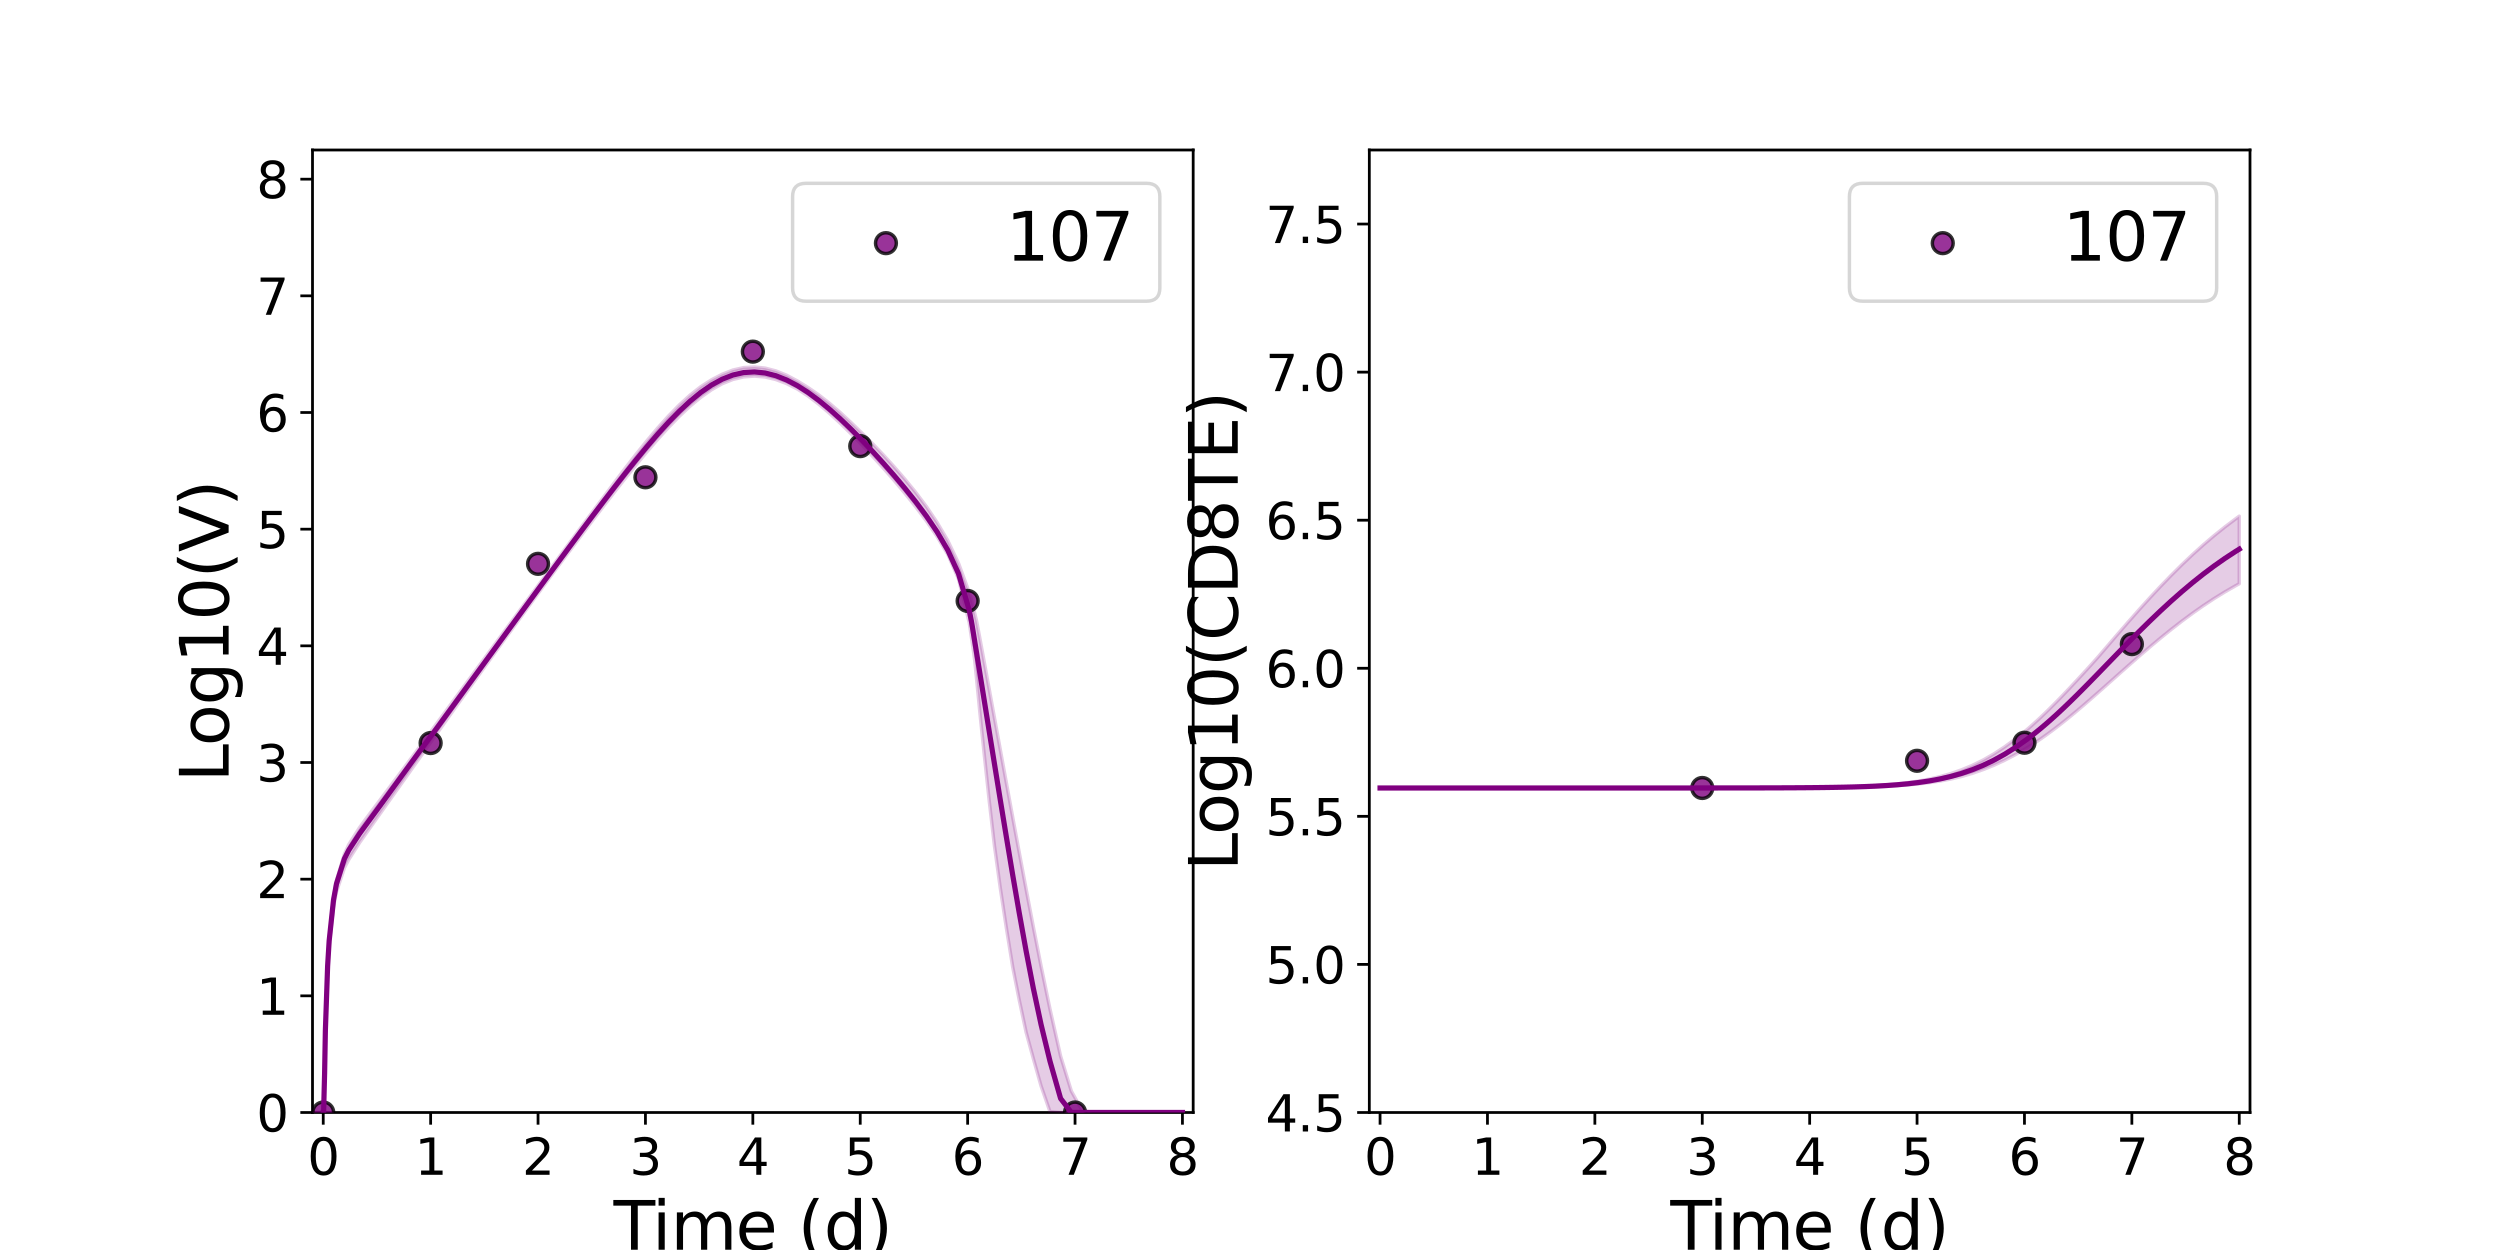 <?xml version="1.0" encoding="utf-8" standalone="no"?>
<!DOCTYPE svg PUBLIC "-//W3C//DTD SVG 1.1//EN"
  "http://www.w3.org/Graphics/SVG/1.1/DTD/svg11.dtd">
<svg xmlns:xlink="http://www.w3.org/1999/xlink" width="720pt" height="360pt" viewBox="0 0 720 360" xmlns="http://www.w3.org/2000/svg" version="1.1">
 <defs>
  <style type="text/css">*{stroke-linejoin: round; stroke-linecap: butt}</style>
 </defs>
 <g id="figure_1">
  <g id="patch_1">
   <path d="M 0 360 
L 720 360 
L 720 0 
L 0 0 
z
" style="fill: #ffffff"/>
  </g>
  <g id="axes_1">
   <g id="patch_2">
    <path d="M 90 320.4 
L 343.636 320.4 
L 343.636 43.2 
L 90 43.2 
z
" style="fill: #ffffff"/>
   </g>
   <g id="matplotlib.axis_1">
    <g id="xtick_1">
     <g id="line2d_1">
      <defs>
       <path id="maaf391553a" d="M 0 0 
L 0 3.5 
" style="stroke: #000000; stroke-width: 0.8"/>
      </defs>
      <g>
       <use xlink:href="#maaf391553a" x="93.093" y="320.4" style="stroke: #000000; stroke-width: 0.8"/>
      </g>
     </g>
     <g id="text_1">
      <!-- 0 -->
      <g transform="translate(88.512 338.342) scale(0.144 -0.144)">
       <defs>
        <path id="DejaVuSans-30" d="M 2034 4250 
Q 1547 4250 1301 3770 
Q 1056 3291 1056 2328 
Q 1056 1369 1301 889 
Q 1547 409 2034 409 
Q 2525 409 2770 889 
Q 3016 1369 3016 2328 
Q 3016 3291 2770 3770 
Q 2525 4250 2034 4250 
z
M 2034 4750 
Q 2819 4750 3233 4129 
Q 3647 3509 3647 2328 
Q 3647 1150 3233 529 
Q 2819 -91 2034 -91 
Q 1250 -91 836 529 
Q 422 1150 422 2328 
Q 422 3509 836 4129 
Q 1250 4750 2034 4750 
z
" transform="scale(0.016)"/>
       </defs>
       <use xlink:href="#DejaVuSans-30"/>
      </g>
     </g>
    </g>
    <g id="xtick_2">
     <g id="line2d_2">
      <g>
       <use xlink:href="#maaf391553a" x="124.024" y="320.4" style="stroke: #000000; stroke-width: 0.8"/>
      </g>
     </g>
     <g id="text_2">
      <!-- 1 -->
      <g transform="translate(119.443 338.342) scale(0.144 -0.144)">
       <defs>
        <path id="DejaVuSans-31" d="M 794 531 
L 1825 531 
L 1825 4091 
L 703 3866 
L 703 4441 
L 1819 4666 
L 2450 4666 
L 2450 531 
L 3481 531 
L 3481 0 
L 794 0 
L 794 531 
z
" transform="scale(0.016)"/>
       </defs>
       <use xlink:href="#DejaVuSans-31"/>
      </g>
     </g>
    </g>
    <g id="xtick_3">
     <g id="line2d_3">
      <g>
       <use xlink:href="#maaf391553a" x="154.956" y="320.4" style="stroke: #000000; stroke-width: 0.8"/>
      </g>
     </g>
     <g id="text_3">
      <!-- 2 -->
      <g transform="translate(150.375 338.342) scale(0.144 -0.144)">
       <defs>
        <path id="DejaVuSans-32" d="M 1228 531 
L 3431 531 
L 3431 0 
L 469 0 
L 469 531 
Q 828 903 1448 1529 
Q 2069 2156 2228 2338 
Q 2531 2678 2651 2914 
Q 2772 3150 2772 3378 
Q 2772 3750 2511 3984 
Q 2250 4219 1831 4219 
Q 1534 4219 1204 4116 
Q 875 4013 500 3803 
L 500 4441 
Q 881 4594 1212 4672 
Q 1544 4750 1819 4750 
Q 2544 4750 2975 4387 
Q 3406 4025 3406 3419 
Q 3406 3131 3298 2873 
Q 3191 2616 2906 2266 
Q 2828 2175 2409 1742 
Q 1991 1309 1228 531 
z
" transform="scale(0.016)"/>
       </defs>
       <use xlink:href="#DejaVuSans-32"/>
      </g>
     </g>
    </g>
    <g id="xtick_4">
     <g id="line2d_4">
      <g>
       <use xlink:href="#maaf391553a" x="185.887" y="320.4" style="stroke: #000000; stroke-width: 0.8"/>
      </g>
     </g>
     <g id="text_4">
      <!-- 3 -->
      <g transform="translate(181.306 338.342) scale(0.144 -0.144)">
       <defs>
        <path id="DejaVuSans-33" d="M 2597 2516 
Q 3050 2419 3304 2112 
Q 3559 1806 3559 1356 
Q 3559 666 3084 287 
Q 2609 -91 1734 -91 
Q 1441 -91 1130 -33 
Q 819 25 488 141 
L 488 750 
Q 750 597 1062 519 
Q 1375 441 1716 441 
Q 2309 441 2620 675 
Q 2931 909 2931 1356 
Q 2931 1769 2642 2001 
Q 2353 2234 1838 2234 
L 1294 2234 
L 1294 2753 
L 1863 2753 
Q 2328 2753 2575 2939 
Q 2822 3125 2822 3475 
Q 2822 3834 2567 4026 
Q 2313 4219 1838 4219 
Q 1578 4219 1281 4162 
Q 984 4106 628 3988 
L 628 4550 
Q 988 4650 1302 4700 
Q 1616 4750 1894 4750 
Q 2613 4750 3031 4423 
Q 3450 4097 3450 3541 
Q 3450 3153 3228 2886 
Q 3006 2619 2597 2516 
z
" transform="scale(0.016)"/>
       </defs>
       <use xlink:href="#DejaVuSans-33"/>
      </g>
     </g>
    </g>
    <g id="xtick_5">
     <g id="line2d_5">
      <g>
       <use xlink:href="#maaf391553a" x="216.818" y="320.4" style="stroke: #000000; stroke-width: 0.8"/>
      </g>
     </g>
     <g id="text_5">
      <!-- 4 -->
      <g transform="translate(212.237 338.342) scale(0.144 -0.144)">
       <defs>
        <path id="DejaVuSans-34" d="M 2419 4116 
L 825 1625 
L 2419 1625 
L 2419 4116 
z
M 2253 4666 
L 3047 4666 
L 3047 1625 
L 3713 1625 
L 3713 1100 
L 3047 1100 
L 3047 0 
L 2419 0 
L 2419 1100 
L 313 1100 
L 313 1709 
L 2253 4666 
z
" transform="scale(0.016)"/>
       </defs>
       <use xlink:href="#DejaVuSans-34"/>
      </g>
     </g>
    </g>
    <g id="xtick_6">
     <g id="line2d_6">
      <g>
       <use xlink:href="#maaf391553a" x="247.749" y="320.4" style="stroke: #000000; stroke-width: 0.8"/>
      </g>
     </g>
     <g id="text_6">
      <!-- 5 -->
      <g transform="translate(243.168 338.342) scale(0.144 -0.144)">
       <defs>
        <path id="DejaVuSans-35" d="M 691 4666 
L 3169 4666 
L 3169 4134 
L 1269 4134 
L 1269 2991 
Q 1406 3038 1543 3061 
Q 1681 3084 1819 3084 
Q 2600 3084 3056 2656 
Q 3513 2228 3513 1497 
Q 3513 744 3044 326 
Q 2575 -91 1722 -91 
Q 1428 -91 1123 -41 
Q 819 9 494 109 
L 494 744 
Q 775 591 1075 516 
Q 1375 441 1709 441 
Q 2250 441 2565 725 
Q 2881 1009 2881 1497 
Q 2881 1984 2565 2268 
Q 2250 2553 1709 2553 
Q 1456 2553 1204 2497 
Q 953 2441 691 2322 
L 691 4666 
z
" transform="scale(0.016)"/>
       </defs>
       <use xlink:href="#DejaVuSans-35"/>
      </g>
     </g>
    </g>
    <g id="xtick_7">
     <g id="line2d_7">
      <g>
       <use xlink:href="#maaf391553a" x="278.681" y="320.4" style="stroke: #000000; stroke-width: 0.8"/>
      </g>
     </g>
     <g id="text_7">
      <!-- 6 -->
      <g transform="translate(274.1 338.342) scale(0.144 -0.144)">
       <defs>
        <path id="DejaVuSans-36" d="M 2113 2584 
Q 1688 2584 1439 2293 
Q 1191 2003 1191 1497 
Q 1191 994 1439 701 
Q 1688 409 2113 409 
Q 2538 409 2786 701 
Q 3034 994 3034 1497 
Q 3034 2003 2786 2293 
Q 2538 2584 2113 2584 
z
M 3366 4563 
L 3366 3988 
Q 3128 4100 2886 4159 
Q 2644 4219 2406 4219 
Q 1781 4219 1451 3797 
Q 1122 3375 1075 2522 
Q 1259 2794 1537 2939 
Q 1816 3084 2150 3084 
Q 2853 3084 3261 2657 
Q 3669 2231 3669 1497 
Q 3669 778 3244 343 
Q 2819 -91 2113 -91 
Q 1303 -91 875 529 
Q 447 1150 447 2328 
Q 447 3434 972 4092 
Q 1497 4750 2381 4750 
Q 2619 4750 2861 4703 
Q 3103 4656 3366 4563 
z
" transform="scale(0.016)"/>
       </defs>
       <use xlink:href="#DejaVuSans-36"/>
      </g>
     </g>
    </g>
    <g id="xtick_8">
     <g id="line2d_8">
      <g>
       <use xlink:href="#maaf391553a" x="309.612" y="320.4" style="stroke: #000000; stroke-width: 0.8"/>
      </g>
     </g>
     <g id="text_8">
      <!-- 7 -->
      <g transform="translate(305.031 338.342) scale(0.144 -0.144)">
       <defs>
        <path id="DejaVuSans-37" d="M 525 4666 
L 3525 4666 
L 3525 4397 
L 1831 0 
L 1172 0 
L 2766 4134 
L 525 4134 
L 525 4666 
z
" transform="scale(0.016)"/>
       </defs>
       <use xlink:href="#DejaVuSans-37"/>
      </g>
     </g>
    </g>
    <g id="xtick_9">
     <g id="line2d_9">
      <g>
       <use xlink:href="#maaf391553a" x="340.543" y="320.4" style="stroke: #000000; stroke-width: 0.8"/>
      </g>
     </g>
     <g id="text_9">
      <!-- 8 -->
      <g transform="translate(335.962 338.342) scale(0.144 -0.144)">
       <defs>
        <path id="DejaVuSans-38" d="M 2034 2216 
Q 1584 2216 1326 1975 
Q 1069 1734 1069 1313 
Q 1069 891 1326 650 
Q 1584 409 2034 409 
Q 2484 409 2743 651 
Q 3003 894 3003 1313 
Q 3003 1734 2745 1975 
Q 2488 2216 2034 2216 
z
M 1403 2484 
Q 997 2584 770 2862 
Q 544 3141 544 3541 
Q 544 4100 942 4425 
Q 1341 4750 2034 4750 
Q 2731 4750 3128 4425 
Q 3525 4100 3525 3541 
Q 3525 3141 3298 2862 
Q 3072 2584 2669 2484 
Q 3125 2378 3379 2068 
Q 3634 1759 3634 1313 
Q 3634 634 3220 271 
Q 2806 -91 2034 -91 
Q 1263 -91 848 271 
Q 434 634 434 1313 
Q 434 1759 690 2068 
Q 947 2378 1403 2484 
z
M 1172 3481 
Q 1172 3119 1398 2916 
Q 1625 2713 2034 2713 
Q 2441 2713 2670 2916 
Q 2900 3119 2900 3481 
Q 2900 3844 2670 4047 
Q 2441 4250 2034 4250 
Q 1625 4250 1398 4047 
Q 1172 3844 1172 3481 
z
" transform="scale(0.016)"/>
       </defs>
       <use xlink:href="#DejaVuSans-38"/>
      </g>
     </g>
    </g>
    <g id="text_10">
     <!-- Time (d) -->
     <g transform="translate(176.693 359.925) scale(0.192 -0.192)">
      <defs>
       <path id="DejaVuSans-54" d="M -19 4666 
L 3928 4666 
L 3928 4134 
L 2272 4134 
L 2272 0 
L 1638 0 
L 1638 4134 
L -19 4134 
L -19 4666 
z
" transform="scale(0.016)"/>
       <path id="DejaVuSans-69" d="M 603 3500 
L 1178 3500 
L 1178 0 
L 603 0 
L 603 3500 
z
M 603 4863 
L 1178 4863 
L 1178 4134 
L 603 4134 
L 603 4863 
z
" transform="scale(0.016)"/>
       <path id="DejaVuSans-6d" d="M 3328 2828 
Q 3544 3216 3844 3400 
Q 4144 3584 4550 3584 
Q 5097 3584 5394 3201 
Q 5691 2819 5691 2113 
L 5691 0 
L 5113 0 
L 5113 2094 
Q 5113 2597 4934 2840 
Q 4756 3084 4391 3084 
Q 3944 3084 3684 2787 
Q 3425 2491 3425 1978 
L 3425 0 
L 2847 0 
L 2847 2094 
Q 2847 2600 2669 2842 
Q 2491 3084 2119 3084 
Q 1678 3084 1418 2786 
Q 1159 2488 1159 1978 
L 1159 0 
L 581 0 
L 581 3500 
L 1159 3500 
L 1159 2956 
Q 1356 3278 1631 3431 
Q 1906 3584 2284 3584 
Q 2666 3584 2933 3390 
Q 3200 3197 3328 2828 
z
" transform="scale(0.016)"/>
       <path id="DejaVuSans-65" d="M 3597 1894 
L 3597 1613 
L 953 1613 
Q 991 1019 1311 708 
Q 1631 397 2203 397 
Q 2534 397 2845 478 
Q 3156 559 3463 722 
L 3463 178 
Q 3153 47 2828 -22 
Q 2503 -91 2169 -91 
Q 1331 -91 842 396 
Q 353 884 353 1716 
Q 353 2575 817 3079 
Q 1281 3584 2069 3584 
Q 2775 3584 3186 3129 
Q 3597 2675 3597 1894 
z
M 3022 2063 
Q 3016 2534 2758 2815 
Q 2500 3097 2075 3097 
Q 1594 3097 1305 2825 
Q 1016 2553 972 2059 
L 3022 2063 
z
" transform="scale(0.016)"/>
       <path id="DejaVuSans-20" transform="scale(0.016)"/>
       <path id="DejaVuSans-28" d="M 1984 4856 
Q 1566 4138 1362 3434 
Q 1159 2731 1159 2009 
Q 1159 1288 1364 580 
Q 1569 -128 1984 -844 
L 1484 -844 
Q 1016 -109 783 600 
Q 550 1309 550 2009 
Q 550 2706 781 3412 
Q 1013 4119 1484 4856 
L 1984 4856 
z
" transform="scale(0.016)"/>
       <path id="DejaVuSans-64" d="M 2906 2969 
L 2906 4863 
L 3481 4863 
L 3481 0 
L 2906 0 
L 2906 525 
Q 2725 213 2448 61 
Q 2172 -91 1784 -91 
Q 1150 -91 751 415 
Q 353 922 353 1747 
Q 353 2572 751 3078 
Q 1150 3584 1784 3584 
Q 2172 3584 2448 3432 
Q 2725 3281 2906 2969 
z
M 947 1747 
Q 947 1113 1208 752 
Q 1469 391 1925 391 
Q 2381 391 2643 752 
Q 2906 1113 2906 1747 
Q 2906 2381 2643 2742 
Q 2381 3103 1925 3103 
Q 1469 3103 1208 2742 
Q 947 2381 947 1747 
z
" transform="scale(0.016)"/>
       <path id="DejaVuSans-29" d="M 513 4856 
L 1013 4856 
Q 1481 4119 1714 3412 
Q 1947 2706 1947 2009 
Q 1947 1309 1714 600 
Q 1481 -109 1013 -844 
L 513 -844 
Q 928 -128 1133 580 
Q 1338 1288 1338 2009 
Q 1338 2731 1133 3434 
Q 928 4138 513 4856 
z
" transform="scale(0.016)"/>
      </defs>
      <use xlink:href="#DejaVuSans-54"/>
      <use xlink:href="#DejaVuSans-69" x="57.959"/>
      <use xlink:href="#DejaVuSans-6d" x="85.742"/>
      <use xlink:href="#DejaVuSans-65" x="183.154"/>
      <use xlink:href="#DejaVuSans-20" x="244.678"/>
      <use xlink:href="#DejaVuSans-28" x="276.465"/>
      <use xlink:href="#DejaVuSans-64" x="315.479"/>
      <use xlink:href="#DejaVuSans-29" x="378.955"/>
     </g>
    </g>
   </g>
   <g id="matplotlib.axis_2">
    <g id="ytick_1">
     <g id="line2d_10">
      <defs>
       <path id="m189241bbd3" d="M 0 0 
L -3.5 0 
" style="stroke: #000000; stroke-width: 0.8"/>
      </defs>
      <g>
       <use xlink:href="#m189241bbd3" x="90" y="320.4" style="stroke: #000000; stroke-width: 0.8"/>
      </g>
     </g>
     <g id="text_11">
      <!-- 0 -->
      <g transform="translate(73.838 325.871) scale(0.144 -0.144)">
       <use xlink:href="#DejaVuSans-30"/>
      </g>
     </g>
    </g>
    <g id="ytick_2">
     <g id="line2d_11">
      <g>
       <use xlink:href="#m189241bbd3" x="90" y="286.8" style="stroke: #000000; stroke-width: 0.8"/>
      </g>
     </g>
     <g id="text_12">
      <!-- 1 -->
      <g transform="translate(73.838 292.271) scale(0.144 -0.144)">
       <use xlink:href="#DejaVuSans-31"/>
      </g>
     </g>
    </g>
    <g id="ytick_3">
     <g id="line2d_12">
      <g>
       <use xlink:href="#m189241bbd3" x="90" y="253.2" style="stroke: #000000; stroke-width: 0.8"/>
      </g>
     </g>
     <g id="text_13">
      <!-- 2 -->
      <g transform="translate(73.838 258.671) scale(0.144 -0.144)">
       <use xlink:href="#DejaVuSans-32"/>
      </g>
     </g>
    </g>
    <g id="ytick_4">
     <g id="line2d_13">
      <g>
       <use xlink:href="#m189241bbd3" x="90" y="219.6" style="stroke: #000000; stroke-width: 0.8"/>
      </g>
     </g>
     <g id="text_14">
      <!-- 3 -->
      <g transform="translate(73.838 225.071) scale(0.144 -0.144)">
       <use xlink:href="#DejaVuSans-33"/>
      </g>
     </g>
    </g>
    <g id="ytick_5">
     <g id="line2d_14">
      <g>
       <use xlink:href="#m189241bbd3" x="90" y="186" style="stroke: #000000; stroke-width: 0.8"/>
      </g>
     </g>
     <g id="text_15">
      <!-- 4 -->
      <g transform="translate(73.838 191.471) scale(0.144 -0.144)">
       <use xlink:href="#DejaVuSans-34"/>
      </g>
     </g>
    </g>
    <g id="ytick_6">
     <g id="line2d_15">
      <g>
       <use xlink:href="#m189241bbd3" x="90" y="152.4" style="stroke: #000000; stroke-width: 0.8"/>
      </g>
     </g>
     <g id="text_16">
      <!-- 5 -->
      <g transform="translate(73.838 157.871) scale(0.144 -0.144)">
       <use xlink:href="#DejaVuSans-35"/>
      </g>
     </g>
    </g>
    <g id="ytick_7">
     <g id="line2d_16">
      <g>
       <use xlink:href="#m189241bbd3" x="90" y="118.8" style="stroke: #000000; stroke-width: 0.8"/>
      </g>
     </g>
     <g id="text_17">
      <!-- 6 -->
      <g transform="translate(73.838 124.271) scale(0.144 -0.144)">
       <use xlink:href="#DejaVuSans-36"/>
      </g>
     </g>
    </g>
    <g id="ytick_8">
     <g id="line2d_17">
      <g>
       <use xlink:href="#m189241bbd3" x="90" y="85.2" style="stroke: #000000; stroke-width: 0.8"/>
      </g>
     </g>
     <g id="text_18">
      <!-- 7 -->
      <g transform="translate(73.838 90.671) scale(0.144 -0.144)">
       <use xlink:href="#DejaVuSans-37"/>
      </g>
     </g>
    </g>
    <g id="ytick_9">
     <g id="line2d_18">
      <g>
       <use xlink:href="#m189241bbd3" x="90" y="51.6" style="stroke: #000000; stroke-width: 0.8"/>
      </g>
     </g>
     <g id="text_19">
      <!-- 8 -->
      <g transform="translate(73.838 57.071) scale(0.144 -0.144)">
       <use xlink:href="#DejaVuSans-38"/>
      </g>
     </g>
    </g>
    <g id="text_20">
     <!-- Log10(V) -->
     <g transform="translate(65.845 225.224) rotate(-90) scale(0.192 -0.192)">
      <defs>
       <path id="DejaVuSans-4c" d="M 628 4666 
L 1259 4666 
L 1259 531 
L 3531 531 
L 3531 0 
L 628 0 
L 628 4666 
z
" transform="scale(0.016)"/>
       <path id="DejaVuSans-6f" d="M 1959 3097 
Q 1497 3097 1228 2736 
Q 959 2375 959 1747 
Q 959 1119 1226 758 
Q 1494 397 1959 397 
Q 2419 397 2687 759 
Q 2956 1122 2956 1747 
Q 2956 2369 2687 2733 
Q 2419 3097 1959 3097 
z
M 1959 3584 
Q 2709 3584 3137 3096 
Q 3566 2609 3566 1747 
Q 3566 888 3137 398 
Q 2709 -91 1959 -91 
Q 1206 -91 779 398 
Q 353 888 353 1747 
Q 353 2609 779 3096 
Q 1206 3584 1959 3584 
z
" transform="scale(0.016)"/>
       <path id="DejaVuSans-67" d="M 2906 1791 
Q 2906 2416 2648 2759 
Q 2391 3103 1925 3103 
Q 1463 3103 1205 2759 
Q 947 2416 947 1791 
Q 947 1169 1205 825 
Q 1463 481 1925 481 
Q 2391 481 2648 825 
Q 2906 1169 2906 1791 
z
M 3481 434 
Q 3481 -459 3084 -895 
Q 2688 -1331 1869 -1331 
Q 1566 -1331 1297 -1286 
Q 1028 -1241 775 -1147 
L 775 -588 
Q 1028 -725 1275 -790 
Q 1522 -856 1778 -856 
Q 2344 -856 2625 -561 
Q 2906 -266 2906 331 
L 2906 616 
Q 2728 306 2450 153 
Q 2172 0 1784 0 
Q 1141 0 747 490 
Q 353 981 353 1791 
Q 353 2603 747 3093 
Q 1141 3584 1784 3584 
Q 2172 3584 2450 3431 
Q 2728 3278 2906 2969 
L 2906 3500 
L 3481 3500 
L 3481 434 
z
" transform="scale(0.016)"/>
       <path id="DejaVuSans-56" d="M 1831 0 
L 50 4666 
L 709 4666 
L 2188 738 
L 3669 4666 
L 4325 4666 
L 2547 0 
L 1831 0 
z
" transform="scale(0.016)"/>
      </defs>
      <use xlink:href="#DejaVuSans-4c"/>
      <use xlink:href="#DejaVuSans-6f" x="53.963"/>
      <use xlink:href="#DejaVuSans-67" x="115.145"/>
      <use xlink:href="#DejaVuSans-31" x="178.621"/>
      <use xlink:href="#DejaVuSans-30" x="242.244"/>
      <use xlink:href="#DejaVuSans-28" x="305.867"/>
      <use xlink:href="#DejaVuSans-56" x="344.881"/>
      <use xlink:href="#DejaVuSans-29" x="413.289"/>
     </g>
    </g>
   </g>
   <g id="patch_3">
    <path d="M 90 320.4 
L 90 43.2 
" style="fill: none; stroke: #000000; stroke-width: 0.8; stroke-linejoin: miter; stroke-linecap: square"/>
   </g>
   <g id="patch_4">
    <path d="M 343.636 320.4 
L 343.636 43.2 
" style="fill: none; stroke: #000000; stroke-width: 0.8; stroke-linejoin: miter; stroke-linecap: square"/>
   </g>
   <g id="patch_5">
    <path d="M 90 320.4 
L 343.636 320.4 
" style="fill: none; stroke: #000000; stroke-width: 0.8; stroke-linejoin: miter; stroke-linecap: square"/>
   </g>
   <g id="patch_6">
    <path d="M 90 43.2 
L 343.636 43.2 
" style="fill: none; stroke: #000000; stroke-width: 0.8; stroke-linejoin: miter; stroke-linecap: square"/>
   </g>
   <g id="PolyCollection_1">
    <defs>
     <path id="m6a6f8e451f" d="M 93.093 -39.6 
L 93.093 -39.6 
L 93.094 -39.6 
L 93.103 -39.6 
L 93.196 -39.6 
L 93.485 -50.234 
L 93.708 -62.321 
L 94.355 -80.658 
L 94.799 -87.563 
L 96.054 -98.84 
L 96.905 -103.181 
L 99.194 -110.043 
L 100.447 -112.449 
L 103.54 -117.293 
L 105.115 -119.537 
L 108.208 -123.907 
L 110.091 -126.556 
L 113.184 -130.919 
L 115.382 -134.016 
L 118.475 -138.38 
L 120.99 -141.924 
L 124.083 -146.287 
L 126.092 -149.121 
L 129.185 -153.484 
L 131.293 -156.446 
L 134.386 -160.739 
L 136.858 -164.165 
L 139.951 -168.455 
L 143.044 -172.743 
L 146.137 -177.005 
L 149.23 -181.241 
L 152.323 -185.475 
L 155.416 -189.701 
L 158.51 -193.918 
L 161.603 -198.077 
L 164.696 -202.209 
L 167.789 -206.318 
L 170.882 -210.398 
L 173.975 -214.439 
L 177.068 -218.43 
L 180.162 -222.354 
L 183.255 -226.193 
L 186.348 -229.92 
L 189.441 -233.505 
L 192.534 -236.912 
L 195.627 -240.097 
L 198.72 -243.011 
L 201.813 -245.568 
L 204.907 -247.747 
L 208 -249.496 
L 211.093 -250.726 
L 214.186 -251.458 
L 217.279 -251.687 
L 220.372 -251.423 
L 223.465 -250.69 
L 226.558 -249.521 
L 229.652 -247.96 
L 232.745 -245.94 
L 235.838 -243.569 
L 238.931 -240.939 
L 242.024 -238.085 
L 245.117 -235.06 
L 248.21 -231.89 
L 251.303 -228.594 
L 254.397 -225.183 
L 257.49 -221.654 
L 260.583 -217.969 
L 263.676 -214.111 
L 266.769 -210.005 
L 269.862 -205.508 
L 272.955 -200.325 
L 276.048 -193.254 
L 279.142 -180.656 
L 279.76 -176.51 
L 279.998 -174.911 
L 280.062 -174.477 
L 280.132 -174.008 
L 280.303 -172.855 
L 280.382 -172.323 
L 280.716 -169.796 
L 281.273 -164.261 
L 282.355 -153.315 
L 283.437 -142.925 
L 284.915 -129.186 
L 286.392 -116.467 
L 288.104 -104.109 
L 289.816 -92.864 
L 291.67 -81.45 
L 293.525 -72.082 
L 295.516 -62.74 
L 297.59 -55.165 
L 299.822 -47.261 
L 302.39 -39.846 
L 305.452 -39.6 
L 308.545 -39.6 
L 311.638 -39.6 
L 314.731 -39.6 
L 317.824 -39.6 
L 320.917 -39.6 
L 324.011 -39.6 
L 327.104 -39.6 
L 330.197 -39.6 
L 333.29 -39.6 
L 336.383 -39.6 
L 339.476 -39.6 
L 340.543 -39.6 
L 340.543 -39.6 
L 340.543 -39.6 
L 339.476 -39.6 
L 336.383 -39.6 
L 333.29 -39.6 
L 330.197 -39.6 
L 327.104 -39.6 
L 324.011 -39.6 
L 320.917 -39.6 
L 317.824 -39.6 
L 314.731 -39.6 
L 311.638 -40.186 
L 308.545 -45.769 
L 305.452 -55.832 
L 302.39 -69.402 
L 299.822 -81.801 
L 297.59 -93.106 
L 295.516 -103.954 
L 293.525 -114.564 
L 291.67 -124.562 
L 289.816 -134.632 
L 288.104 -143.98 
L 286.392 -153.322 
L 284.915 -161.397 
L 283.437 -169.438 
L 282.355 -175.318 
L 281.273 -181.049 
L 280.716 -183.37 
L 280.382 -184.761 
L 280.303 -185.09 
L 280.132 -185.803 
L 280.062 -186.094 
L 279.998 -186.362 
L 279.76 -187.335 
L 279.142 -189.358 
L 276.048 -197.807 
L 272.955 -204.32 
L 269.862 -209.569 
L 266.769 -214.157 
L 263.676 -218.251 
L 260.583 -222.032 
L 257.49 -225.593 
L 254.397 -228.982 
L 251.303 -232.218 
L 248.21 -235.303 
L 245.117 -238.293 
L 242.024 -241.161 
L 238.931 -243.821 
L 235.838 -246.24 
L 232.745 -248.376 
L 229.652 -250.279 
L 226.558 -251.926 
L 223.465 -253.175 
L 220.372 -253.98 
L 217.279 -254.306 
L 214.186 -254.126 
L 211.093 -253.429 
L 208 -252.221 
L 204.907 -250.611 
L 201.813 -248.624 
L 198.72 -246.19 
L 195.627 -243.363 
L 192.534 -240.201 
L 189.441 -236.762 
L 186.348 -233.098 
L 183.255 -229.257 
L 180.162 -225.277 
L 177.068 -221.191 
L 173.975 -217.023 
L 170.882 -212.892 
L 167.789 -208.745 
L 164.696 -204.568 
L 161.603 -200.367 
L 158.51 -196.148 
L 155.416 -191.954 
L 152.323 -187.766 
L 149.23 -183.57 
L 146.137 -179.368 
L 143.044 -175.162 
L 139.951 -170.951 
L 136.858 -166.739 
L 134.386 -163.371 
L 131.293 -159.155 
L 129.185 -156.281 
L 126.092 -152.064 
L 124.083 -149.325 
L 120.99 -145.106 
L 118.475 -141.682 
L 115.382 -137.532 
L 113.184 -134.588 
L 110.091 -130.446 
L 108.208 -127.937 
L 105.115 -123.805 
L 103.54 -121.644 
L 100.447 -116.773 
L 99.194 -114.051 
L 96.905 -106.486 
L 96.054 -101.465 
L 94.799 -89.518 
L 94.355 -81.892 
L 93.708 -63.377 
L 93.485 -51.216 
L 93.196 -39.904 
L 93.103 -39.6 
L 93.094 -39.6 
L 93.093 -39.6 
z
" style="stroke: #800080; stroke-opacity: 0.2"/>
    </defs>
    <g clip-path="url(#p7b864741a9)">
     <use xlink:href="#m6a6f8e451f" x="0" y="360" style="fill: #800080; fill-opacity: 0.2; stroke: #800080; stroke-opacity: 0.2"/>
    </g>
   </g>
   <g id="legend_1">
    <g id="patch_7">
     <path d="M 232.108 86.742 
L 330.196 86.742 
Q 334.036 86.742 334.036 82.902 
L 334.036 56.64 
Q 334.036 52.8 330.196 52.8 
L 232.108 52.8 
Q 228.268 52.8 228.268 56.64 
L 228.268 82.902 
Q 228.268 86.742 232.108 86.742 
z
" style="fill: #ffffff; opacity: 0.8; stroke: #cccccc; stroke-linejoin: miter"/>
    </g>
    <g id="PathCollection_1">
     <defs>
      <path id="m4d1ab5031f" d="M 0 3 
C 0.796 3 1.559 2.684 2.121 2.121 
C 2.684 1.559 3 0.796 3 0 
C 3 -0.796 2.684 -1.559 2.121 -2.121 
C 1.559 -2.684 0.796 -3 0 -3 
C -0.796 -3 -1.559 -2.684 -2.121 -2.121 
C -2.684 -1.559 -3 -0.796 -3 0 
C -3 0.796 -2.684 1.559 -2.121 2.121 
C -1.559 2.684 -0.796 3 0 3 
z
" style="stroke: #000000; stroke-opacity: 0.8"/>
     </defs>
     <g>
      <use xlink:href="#m4d1ab5031f" x="255.148" y="70.029" style="fill: #800080; fill-opacity: 0.8; stroke: #000000; stroke-opacity: 0.8"/>
     </g>
    </g>
    <g id="text_21">
     <!-- 107 -->
     <g transform="translate(289.708 75.069) scale(0.192 -0.192)">
      <use xlink:href="#DejaVuSans-31"/>
      <use xlink:href="#DejaVuSans-30" x="63.623"/>
      <use xlink:href="#DejaVuSans-37" x="127.246"/>
     </g>
    </g>
   </g>
   <g id="PathCollection_2">
    <g clip-path="url(#p7b864741a9)">
     <use xlink:href="#m4d1ab5031f" x="93.093" y="320.4" style="fill: #800080; fill-opacity: 0.8; stroke: #000000; stroke-opacity: 0.8"/>
     <use xlink:href="#m4d1ab5031f" x="124.024" y="213.998" style="fill: #800080; fill-opacity: 0.8; stroke: #000000; stroke-opacity: 0.8"/>
     <use xlink:href="#m4d1ab5031f" x="154.956" y="162.384" style="fill: #800080; fill-opacity: 0.8; stroke: #000000; stroke-opacity: 0.8"/>
     <use xlink:href="#m4d1ab5031f" x="185.887" y="137.461" style="fill: #800080; fill-opacity: 0.8; stroke: #000000; stroke-opacity: 0.8"/>
     <use xlink:href="#m4d1ab5031f" x="216.818" y="101.271" style="fill: #800080; fill-opacity: 0.8; stroke: #000000; stroke-opacity: 0.8"/>
     <use xlink:href="#m4d1ab5031f" x="247.749" y="128.486" style="fill: #800080; fill-opacity: 0.8; stroke: #000000; stroke-opacity: 0.8"/>
     <use xlink:href="#m4d1ab5031f" x="278.681" y="173.068" style="fill: #800080; fill-opacity: 0.8; stroke: #000000; stroke-opacity: 0.8"/>
     <use xlink:href="#m4d1ab5031f" x="309.612" y="320.4" style="fill: #800080; fill-opacity: 0.8; stroke: #000000; stroke-opacity: 0.8"/>
    </g>
   </g>
   <g id="line2d_19">
    <path d="M 93.093 320.4 
L 93.094 320.4 
L 93.103 320.4 
L 93.196 320.4 
L 93.485 309.158 
L 93.708 296.801 
L 94.355 278.21 
L 94.799 270.941 
L 96.054 259.19 
L 96.905 254.536 
L 99.194 247.305 
L 100.447 244.833 
L 103.54 240.093 
L 105.115 237.936 
L 108.208 233.719 
L 110.091 231.149 
L 113.184 226.905 
L 115.382 223.892 
L 118.475 219.645 
L 120.99 216.196 
L 124.083 212.042 
L 126.092 209.308 
L 129.185 205.063 
L 131.293 202.174 
L 134.386 197.931 
L 136.858 194.545 
L 139.951 190.303 
L 143.044 186.065 
L 146.137 181.829 
L 149.23 177.598 
L 152.323 173.372 
L 155.416 169.153 
L 158.51 164.944 
L 161.603 160.749 
L 164.696 156.57 
L 167.789 152.416 
L 170.882 148.292 
L 173.975 144.208 
L 177.068 140.179 
L 180.162 136.22 
L 183.255 132.353 
L 186.348 128.605 
L 189.441 125.008 
L 192.534 121.604 
L 195.627 118.438 
L 198.72 115.561 
L 201.813 113.028 
L 204.907 110.894 
L 208 109.205 
L 211.093 107.999 
L 214.186 107.298 
L 217.279 107.11 
L 220.372 107.423 
L 223.465 108.212 
L 226.558 109.442 
L 229.652 111.069 
L 232.745 113.049 
L 235.838 115.335 
L 238.931 117.884 
L 242.024 120.656 
L 245.117 123.619 
L 248.21 126.744 
L 251.303 130.011 
L 254.397 133.408 
L 257.49 136.935 
L 260.583 140.608 
L 263.676 144.466 
L 266.769 148.592 
L 269.862 153.143 
L 272.955 158.437 
L 276.048 165.21 
L 279.142 175.73 
L 279.76 178.895 
L 279.998 180.274 
L 280.062 180.664 
L 280.132 181.091 
L 280.303 182.146 
L 280.382 182.634 
L 280.716 184.696 
L 281.273 188.14 
L 282.355 194.861 
L 283.437 201.569 
L 284.915 210.774 
L 286.392 219.929 
L 288.104 230.511 
L 289.816 240.95 
L 291.67 252.069 
L 293.525 262.831 
L 295.516 273.875 
L 297.59 284.595 
L 299.822 295.043 
L 302.39 305.604 
L 305.452 316.362 
L 308.545 320.4 
L 311.638 320.4 
L 314.731 320.4 
L 317.824 320.4 
L 320.917 320.4 
L 324.011 320.4 
L 327.104 320.4 
L 330.197 320.4 
L 333.29 320.4 
L 336.383 320.4 
L 339.476 320.4 
L 340.543 320.4 
" clip-path="url(#p7b864741a9)" style="fill: none; stroke: #800080; stroke-width: 1.5; stroke-linecap: square"/>
   </g>
  </g>
  <g id="axes_2">
   <g id="patch_8">
    <path d="M 394.364 320.4 
L 648 320.4 
L 648 43.2 
L 394.364 43.2 
z
" style="fill: #ffffff"/>
   </g>
   <g id="matplotlib.axis_3">
    <g id="xtick_10">
     <g id="line2d_20">
      <g>
       <use xlink:href="#maaf391553a" x="397.457" y="320.4" style="stroke: #000000; stroke-width: 0.8"/>
      </g>
     </g>
     <g id="text_22">
      <!-- 0 -->
      <g transform="translate(392.876 338.342) scale(0.144 -0.144)">
       <use xlink:href="#DejaVuSans-30"/>
      </g>
     </g>
    </g>
    <g id="xtick_11">
     <g id="line2d_21">
      <g>
       <use xlink:href="#maaf391553a" x="428.388" y="320.4" style="stroke: #000000; stroke-width: 0.8"/>
      </g>
     </g>
     <g id="text_23">
      <!-- 1 -->
      <g transform="translate(423.807 338.342) scale(0.144 -0.144)">
       <use xlink:href="#DejaVuSans-31"/>
      </g>
     </g>
    </g>
    <g id="xtick_12">
     <g id="line2d_22">
      <g>
       <use xlink:href="#maaf391553a" x="459.319" y="320.4" style="stroke: #000000; stroke-width: 0.8"/>
      </g>
     </g>
     <g id="text_24">
      <!-- 2 -->
      <g transform="translate(454.738 338.342) scale(0.144 -0.144)">
       <use xlink:href="#DejaVuSans-32"/>
      </g>
     </g>
    </g>
    <g id="xtick_13">
     <g id="line2d_23">
      <g>
       <use xlink:href="#maaf391553a" x="490.251" y="320.4" style="stroke: #000000; stroke-width: 0.8"/>
      </g>
     </g>
     <g id="text_25">
      <!-- 3 -->
      <g transform="translate(485.67 338.342) scale(0.144 -0.144)">
       <use xlink:href="#DejaVuSans-33"/>
      </g>
     </g>
    </g>
    <g id="xtick_14">
     <g id="line2d_24">
      <g>
       <use xlink:href="#maaf391553a" x="521.182" y="320.4" style="stroke: #000000; stroke-width: 0.8"/>
      </g>
     </g>
     <g id="text_26">
      <!-- 4 -->
      <g transform="translate(516.601 338.342) scale(0.144 -0.144)">
       <use xlink:href="#DejaVuSans-34"/>
      </g>
     </g>
    </g>
    <g id="xtick_15">
     <g id="line2d_25">
      <g>
       <use xlink:href="#maaf391553a" x="552.113" y="320.4" style="stroke: #000000; stroke-width: 0.8"/>
      </g>
     </g>
     <g id="text_27">
      <!-- 5 -->
      <g transform="translate(547.532 338.342) scale(0.144 -0.144)">
       <use xlink:href="#DejaVuSans-35"/>
      </g>
     </g>
    </g>
    <g id="xtick_16">
     <g id="line2d_26">
      <g>
       <use xlink:href="#maaf391553a" x="583.044" y="320.4" style="stroke: #000000; stroke-width: 0.8"/>
      </g>
     </g>
     <g id="text_28">
      <!-- 6 -->
      <g transform="translate(578.463 338.342) scale(0.144 -0.144)">
       <use xlink:href="#DejaVuSans-36"/>
      </g>
     </g>
    </g>
    <g id="xtick_17">
     <g id="line2d_27">
      <g>
       <use xlink:href="#maaf391553a" x="613.976" y="320.4" style="stroke: #000000; stroke-width: 0.8"/>
      </g>
     </g>
     <g id="text_29">
      <!-- 7 -->
      <g transform="translate(609.395 338.342) scale(0.144 -0.144)">
       <use xlink:href="#DejaVuSans-37"/>
      </g>
     </g>
    </g>
    <g id="xtick_18">
     <g id="line2d_28">
      <g>
       <use xlink:href="#maaf391553a" x="644.907" y="320.4" style="stroke: #000000; stroke-width: 0.8"/>
      </g>
     </g>
     <g id="text_30">
      <!-- 8 -->
      <g transform="translate(640.326 338.342) scale(0.144 -0.144)">
       <use xlink:href="#DejaVuSans-38"/>
      </g>
     </g>
    </g>
    <g id="text_31">
     <!-- Time (d) -->
     <g transform="translate(481.057 359.925) scale(0.192 -0.192)">
      <use xlink:href="#DejaVuSans-54"/>
      <use xlink:href="#DejaVuSans-69" x="57.959"/>
      <use xlink:href="#DejaVuSans-6d" x="85.742"/>
      <use xlink:href="#DejaVuSans-65" x="183.154"/>
      <use xlink:href="#DejaVuSans-20" x="244.678"/>
      <use xlink:href="#DejaVuSans-28" x="276.465"/>
      <use xlink:href="#DejaVuSans-64" x="315.479"/>
      <use xlink:href="#DejaVuSans-29" x="378.955"/>
     </g>
    </g>
   </g>
   <g id="matplotlib.axis_4">
    <g id="ytick_10">
     <g id="line2d_29">
      <g>
       <use xlink:href="#m189241bbd3" x="394.364" y="320.4" style="stroke: #000000; stroke-width: 0.8"/>
      </g>
     </g>
     <g id="text_32">
      <!-- 4.5 -->
      <g transform="translate(364.463 325.871) scale(0.144 -0.144)">
       <defs>
        <path id="DejaVuSans-2e" d="M 684 794 
L 1344 794 
L 1344 0 
L 684 0 
L 684 794 
z
" transform="scale(0.016)"/>
       </defs>
       <use xlink:href="#DejaVuSans-34"/>
       <use xlink:href="#DejaVuSans-2e" x="63.623"/>
       <use xlink:href="#DejaVuSans-35" x="95.41"/>
      </g>
     </g>
    </g>
    <g id="ytick_11">
     <g id="line2d_30">
      <g>
       <use xlink:href="#m189241bbd3" x="394.364" y="277.754" style="stroke: #000000; stroke-width: 0.8"/>
      </g>
     </g>
     <g id="text_33">
      <!-- 5.0 -->
      <g transform="translate(364.463 283.225) scale(0.144 -0.144)">
       <use xlink:href="#DejaVuSans-35"/>
       <use xlink:href="#DejaVuSans-2e" x="63.623"/>
       <use xlink:href="#DejaVuSans-30" x="95.41"/>
      </g>
     </g>
    </g>
    <g id="ytick_12">
     <g id="line2d_31">
      <g>
       <use xlink:href="#m189241bbd3" x="394.364" y="235.108" style="stroke: #000000; stroke-width: 0.8"/>
      </g>
     </g>
     <g id="text_34">
      <!-- 5.5 -->
      <g transform="translate(364.463 240.579) scale(0.144 -0.144)">
       <use xlink:href="#DejaVuSans-35"/>
       <use xlink:href="#DejaVuSans-2e" x="63.623"/>
       <use xlink:href="#DejaVuSans-35" x="95.41"/>
      </g>
     </g>
    </g>
    <g id="ytick_13">
     <g id="line2d_32">
      <g>
       <use xlink:href="#m189241bbd3" x="394.364" y="192.462" style="stroke: #000000; stroke-width: 0.8"/>
      </g>
     </g>
     <g id="text_35">
      <!-- 6.0 -->
      <g transform="translate(364.463 197.932) scale(0.144 -0.144)">
       <use xlink:href="#DejaVuSans-36"/>
       <use xlink:href="#DejaVuSans-2e" x="63.623"/>
       <use xlink:href="#DejaVuSans-30" x="95.41"/>
      </g>
     </g>
    </g>
    <g id="ytick_14">
     <g id="line2d_33">
      <g>
       <use xlink:href="#m189241bbd3" x="394.364" y="149.815" style="stroke: #000000; stroke-width: 0.8"/>
      </g>
     </g>
     <g id="text_36">
      <!-- 6.5 -->
      <g transform="translate(364.463 155.286) scale(0.144 -0.144)">
       <use xlink:href="#DejaVuSans-36"/>
       <use xlink:href="#DejaVuSans-2e" x="63.623"/>
       <use xlink:href="#DejaVuSans-35" x="95.41"/>
      </g>
     </g>
    </g>
    <g id="ytick_15">
     <g id="line2d_34">
      <g>
       <use xlink:href="#m189241bbd3" x="394.364" y="107.169" style="stroke: #000000; stroke-width: 0.8"/>
      </g>
     </g>
     <g id="text_37">
      <!-- 7.0 -->
      <g transform="translate(364.463 112.64) scale(0.144 -0.144)">
       <use xlink:href="#DejaVuSans-37"/>
       <use xlink:href="#DejaVuSans-2e" x="63.623"/>
       <use xlink:href="#DejaVuSans-30" x="95.41"/>
      </g>
     </g>
    </g>
    <g id="ytick_16">
     <g id="line2d_35">
      <g>
       <use xlink:href="#m189241bbd3" x="394.364" y="64.523" style="stroke: #000000; stroke-width: 0.8"/>
      </g>
     </g>
     <g id="text_38">
      <!-- 7.5 -->
      <g transform="translate(364.463 69.994) scale(0.144 -0.144)">
       <use xlink:href="#DejaVuSans-37"/>
       <use xlink:href="#DejaVuSans-2e" x="63.623"/>
       <use xlink:href="#DejaVuSans-35" x="95.41"/>
      </g>
     </g>
    </g>
    <g id="text_39">
     <!-- Log10(CD8TE) -->
     <g transform="translate(356.47 250.79) rotate(-90) scale(0.192 -0.192)">
      <defs>
       <path id="DejaVuSans-43" d="M 4122 4306 
L 4122 3641 
Q 3803 3938 3442 4084 
Q 3081 4231 2675 4231 
Q 1875 4231 1450 3742 
Q 1025 3253 1025 2328 
Q 1025 1406 1450 917 
Q 1875 428 2675 428 
Q 3081 428 3442 575 
Q 3803 722 4122 1019 
L 4122 359 
Q 3791 134 3420 21 
Q 3050 -91 2638 -91 
Q 1578 -91 968 557 
Q 359 1206 359 2328 
Q 359 3453 968 4101 
Q 1578 4750 2638 4750 
Q 3056 4750 3426 4639 
Q 3797 4528 4122 4306 
z
" transform="scale(0.016)"/>
       <path id="DejaVuSans-44" d="M 1259 4147 
L 1259 519 
L 2022 519 
Q 2988 519 3436 956 
Q 3884 1394 3884 2338 
Q 3884 3275 3436 3711 
Q 2988 4147 2022 4147 
L 1259 4147 
z
M 628 4666 
L 1925 4666 
Q 3281 4666 3915 4102 
Q 4550 3538 4550 2338 
Q 4550 1131 3912 565 
Q 3275 0 1925 0 
L 628 0 
L 628 4666 
z
" transform="scale(0.016)"/>
       <path id="DejaVuSans-45" d="M 628 4666 
L 3578 4666 
L 3578 4134 
L 1259 4134 
L 1259 2753 
L 3481 2753 
L 3481 2222 
L 1259 2222 
L 1259 531 
L 3634 531 
L 3634 0 
L 628 0 
L 628 4666 
z
" transform="scale(0.016)"/>
      </defs>
      <use xlink:href="#DejaVuSans-4c"/>
      <use xlink:href="#DejaVuSans-6f" x="53.963"/>
      <use xlink:href="#DejaVuSans-67" x="115.145"/>
      <use xlink:href="#DejaVuSans-31" x="178.621"/>
      <use xlink:href="#DejaVuSans-30" x="242.244"/>
      <use xlink:href="#DejaVuSans-28" x="305.867"/>
      <use xlink:href="#DejaVuSans-43" x="344.881"/>
      <use xlink:href="#DejaVuSans-44" x="414.705"/>
      <use xlink:href="#DejaVuSans-38" x="491.707"/>
      <use xlink:href="#DejaVuSans-54" x="555.33"/>
      <use xlink:href="#DejaVuSans-45" x="616.414"/>
      <use xlink:href="#DejaVuSans-29" x="679.598"/>
     </g>
    </g>
   </g>
   <g id="patch_9">
    <path d="M 394.364 320.4 
L 394.364 43.2 
" style="fill: none; stroke: #000000; stroke-width: 0.8; stroke-linejoin: miter; stroke-linecap: square"/>
   </g>
   <g id="patch_10">
    <path d="M 648 320.4 
L 648 43.2 
" style="fill: none; stroke: #000000; stroke-width: 0.8; stroke-linejoin: miter; stroke-linecap: square"/>
   </g>
   <g id="patch_11">
    <path d="M 394.364 320.4 
L 648 320.4 
" style="fill: none; stroke: #000000; stroke-width: 0.8; stroke-linejoin: miter; stroke-linecap: square"/>
   </g>
   <g id="patch_12">
    <path d="M 394.364 43.2 
L 648 43.2 
" style="fill: none; stroke: #000000; stroke-width: 0.8; stroke-linejoin: miter; stroke-linecap: square"/>
   </g>
   <g id="PolyCollection_2">
    <defs>
     <path id="me3f50a1cbb" d="M 397.457 -133.061 
L 397.457 -133.061 
L 397.458 -133.061 
L 397.467 -133.061 
L 397.56 -133.061 
L 397.849 -133.061 
L 398.071 -133.061 
L 398.718 -133.061 
L 399.163 -133.061 
L 400.417 -133.061 
L 401.268 -133.061 
L 403.558 -133.061 
L 404.811 -133.061 
L 407.904 -133.061 
L 409.479 -133.061 
L 412.572 -133.061 
L 414.454 -133.061 
L 417.547 -133.061 
L 419.746 -133.061 
L 422.839 -133.061 
L 425.354 -133.061 
L 428.447 -133.061 
L 430.455 -133.061 
L 433.548 -133.061 
L 435.657 -133.061 
L 438.75 -133.061 
L 441.221 -133.061 
L 444.315 -133.061 
L 447.408 -133.061 
L 450.501 -133.061 
L 453.594 -133.061 
L 456.687 -133.061 
L 459.78 -133.061 
L 462.873 -133.061 
L 465.966 -133.061 
L 469.06 -133.061 
L 472.153 -133.061 
L 475.246 -133.061 
L 478.339 -133.061 
L 481.432 -133.061 
L 484.525 -133.062 
L 487.618 -133.062 
L 490.711 -133.063 
L 493.805 -133.064 
L 496.898 -133.065 
L 499.991 -133.067 
L 503.084 -133.07 
L 506.177 -133.073 
L 509.27 -133.078 
L 512.363 -133.085 
L 515.456 -133.094 
L 518.55 -133.106 
L 521.643 -133.123 
L 524.736 -133.145 
L 527.829 -133.176 
L 530.922 -133.216 
L 534.015 -133.27 
L 537.108 -133.343 
L 540.201 -133.439 
L 543.295 -133.567 
L 546.388 -133.734 
L 549.481 -133.953 
L 552.574 -134.237 
L 555.667 -134.602 
L 558.76 -135.067 
L 561.853 -135.653 
L 564.946 -136.384 
L 568.04 -137.284 
L 571.133 -138.363 
L 574.226 -139.598 
L 577.319 -141.038 
L 580.412 -142.659 
L 583.505 -144.446 
L 584.124 -144.828 
L 584.361 -144.977 
L 584.426 -145.018 
L 584.495 -145.061 
L 584.667 -145.169 
L 584.746 -145.219 
L 585.08 -145.432 
L 585.637 -145.792 
L 586.719 -146.511 
L 587.801 -147.25 
L 589.278 -148.294 
L 590.756 -149.373 
L 592.468 -150.669 
L 594.179 -152.008 
L 596.034 -153.503 
L 597.888 -155.038 
L 599.879 -156.725 
L 601.954 -158.518 
L 604.186 -160.477 
L 606.753 -162.755 
L 609.815 -165.485 
L 612.909 -168.232 
L 616.002 -170.948 
L 619.095 -173.61 
L 622.188 -176.2 
L 625.281 -178.702 
L 628.374 -181.103 
L 631.467 -183.393 
L 634.56 -185.562 
L 637.654 -187.605 
L 640.747 -189.514 
L 643.84 -191.295 
L 644.907 -191.882 
L 644.907 -211.34 
L 644.907 -211.34 
L 643.84 -210.556 
L 640.747 -208.226 
L 637.654 -205.741 
L 634.56 -203.101 
L 631.467 -200.311 
L 628.374 -197.374 
L 625.281 -194.3 
L 622.188 -191.096 
L 619.095 -187.776 
L 616.002 -184.354 
L 612.909 -180.849 
L 609.815 -177.285 
L 606.753 -173.722 
L 604.186 -170.729 
L 601.954 -168.235 
L 599.879 -165.965 
L 597.888 -163.806 
L 596.034 -161.819 
L 594.179 -159.866 
L 592.468 -158.098 
L 590.756 -156.373 
L 589.278 -154.918 
L 587.801 -153.506 
L 586.719 -152.497 
L 585.637 -151.512 
L 585.08 -151.016 
L 584.746 -150.72 
L 584.667 -150.651 
L 584.495 -150.501 
L 584.426 -150.44 
L 584.361 -150.384 
L 584.124 -150.178 
L 583.505 -149.648 
L 580.412 -147.157 
L 577.319 -144.886 
L 574.226 -142.867 
L 571.133 -141.101 
L 568.04 -139.581 
L 564.946 -138.295 
L 561.853 -137.221 
L 558.76 -136.339 
L 555.667 -135.622 
L 552.574 -135.048 
L 549.481 -134.592 
L 546.388 -134.234 
L 543.295 -133.956 
L 540.201 -133.74 
L 537.108 -133.575 
L 534.015 -133.451 
L 530.922 -133.356 
L 527.829 -133.283 
L 524.736 -133.228 
L 521.643 -133.187 
L 518.55 -133.155 
L 515.456 -133.131 
L 512.363 -133.113 
L 509.27 -133.1 
L 506.177 -133.089 
L 503.084 -133.082 
L 499.991 -133.076 
L 496.898 -133.072 
L 493.805 -133.069 
L 490.711 -133.067 
L 487.618 -133.065 
L 484.525 -133.064 
L 481.432 -133.063 
L 478.339 -133.062 
L 475.246 -133.062 
L 472.153 -133.061 
L 469.06 -133.061 
L 465.966 -133.061 
L 462.873 -133.061 
L 459.78 -133.061 
L 456.687 -133.061 
L 453.594 -133.061 
L 450.501 -133.061 
L 447.408 -133.061 
L 444.315 -133.061 
L 441.221 -133.061 
L 438.75 -133.061 
L 435.657 -133.061 
L 433.548 -133.061 
L 430.455 -133.061 
L 428.447 -133.061 
L 425.354 -133.061 
L 422.839 -133.061 
L 419.746 -133.061 
L 417.547 -133.061 
L 414.454 -133.061 
L 412.572 -133.061 
L 409.479 -133.061 
L 407.904 -133.061 
L 404.811 -133.061 
L 403.558 -133.061 
L 401.268 -133.061 
L 400.417 -133.061 
L 399.163 -133.061 
L 398.718 -133.061 
L 398.071 -133.061 
L 397.849 -133.061 
L 397.56 -133.061 
L 397.467 -133.061 
L 397.458 -133.061 
L 397.457 -133.061 
z
" style="stroke: #800080; stroke-opacity: 0.2"/>
    </defs>
    <g clip-path="url(#p2a9ce88c7d)">
     <use xlink:href="#me3f50a1cbb" x="0" y="360" style="fill: #800080; fill-opacity: 0.2; stroke: #800080; stroke-opacity: 0.2"/>
    </g>
   </g>
   <g id="legend_2">
    <g id="patch_13">
     <path d="M 536.472 86.742 
L 634.56 86.742 
Q 638.4 86.742 638.4 82.902 
L 638.4 56.64 
Q 638.4 52.8 634.56 52.8 
L 536.472 52.8 
Q 532.632 52.8 532.632 56.64 
L 532.632 82.902 
Q 532.632 86.742 536.472 86.742 
z
" style="fill: #ffffff; opacity: 0.8; stroke: #cccccc; stroke-linejoin: miter"/>
    </g>
    <g id="PathCollection_3">
     <g>
      <use xlink:href="#m4d1ab5031f" x="559.512" y="70.029" style="fill: #800080; fill-opacity: 0.8; stroke: #000000; stroke-opacity: 0.8"/>
     </g>
    </g>
    <g id="text_40">
     <!-- 107 -->
     <g transform="translate(594.072 75.069) scale(0.192 -0.192)">
      <use xlink:href="#DejaVuSans-31"/>
      <use xlink:href="#DejaVuSans-30" x="63.623"/>
      <use xlink:href="#DejaVuSans-37" x="127.246"/>
     </g>
    </g>
   </g>
   <g id="PathCollection_4">
    <g clip-path="url(#p2a9ce88c7d)">
     <use xlink:href="#m4d1ab5031f" x="490.251" y="226.939" style="fill: #800080; fill-opacity: 0.8; stroke: #000000; stroke-opacity: 0.8"/>
     <use xlink:href="#m4d1ab5031f" x="552.113" y="219.107" style="fill: #800080; fill-opacity: 0.8; stroke: #000000; stroke-opacity: 0.8"/>
     <use xlink:href="#m4d1ab5031f" x="583.044" y="213.91" style="fill: #800080; fill-opacity: 0.8; stroke: #000000; stroke-opacity: 0.8"/>
     <use xlink:href="#m4d1ab5031f" x="613.976" y="185.506" style="fill: #800080; fill-opacity: 0.8; stroke: #000000; stroke-opacity: 0.8"/>
    </g>
   </g>
   <g id="line2d_36">
    <path d="M 397.457 226.939 
L 397.458 226.939 
L 397.467 226.939 
L 397.56 226.939 
L 397.849 226.939 
L 398.071 226.939 
L 398.718 226.939 
L 399.163 226.939 
L 400.417 226.939 
L 401.268 226.939 
L 403.558 226.939 
L 404.811 226.939 
L 407.904 226.939 
L 409.479 226.939 
L 412.572 226.939 
L 414.454 226.939 
L 417.547 226.939 
L 419.746 226.939 
L 422.839 226.939 
L 425.354 226.939 
L 428.447 226.939 
L 430.455 226.939 
L 433.548 226.939 
L 435.657 226.939 
L 438.75 226.939 
L 441.221 226.939 
L 444.315 226.939 
L 447.408 226.939 
L 450.501 226.939 
L 453.594 226.939 
L 456.687 226.939 
L 459.78 226.939 
L 462.873 226.939 
L 465.966 226.939 
L 469.06 226.939 
L 472.153 226.939 
L 475.246 226.939 
L 478.339 226.938 
L 481.432 226.938 
L 484.525 226.937 
L 487.618 226.936 
L 490.711 226.935 
L 493.805 226.934 
L 496.898 226.931 
L 499.991 226.928 
L 503.084 226.924 
L 506.177 226.918 
L 509.27 226.911 
L 512.363 226.901 
L 515.456 226.887 
L 518.55 226.869 
L 521.643 226.844 
L 524.736 226.812 
L 527.829 226.769 
L 530.922 226.711 
L 534.015 226.636 
L 537.108 226.536 
L 540.201 226.405 
L 543.295 226.235 
L 546.388 226.013 
L 549.481 225.729 
L 552.574 225.365 
L 555.667 224.904 
L 558.76 224.327 
L 561.853 223.611 
L 564.946 222.735 
L 568.04 221.677 
L 571.133 220.416 
L 574.226 218.936 
L 577.319 217.227 
L 580.412 215.282 
L 583.505 213.106 
L 584.124 212.644 
L 584.361 212.465 
L 584.426 212.416 
L 584.495 212.362 
L 584.667 212.232 
L 584.746 212.171 
L 585.08 211.913 
L 585.637 211.477 
L 586.719 210.612 
L 587.801 209.722 
L 589.278 208.468 
L 590.756 207.173 
L 592.468 205.623 
L 594.179 204.027 
L 596.034 202.251 
L 597.888 200.434 
L 599.879 198.444 
L 601.954 196.339 
L 604.186 194.049 
L 606.753 191.397 
L 609.815 188.235 
L 612.909 185.067 
L 616.002 181.95 
L 619.095 178.906 
L 622.188 175.953 
L 625.281 173.108 
L 628.374 170.382 
L 631.467 167.785 
L 634.56 165.325 
L 637.654 163.008 
L 640.747 160.837 
L 643.84 158.816 
L 644.907 158.154 
" clip-path="url(#p2a9ce88c7d)" style="fill: none; stroke: #800080; stroke-width: 1.5; stroke-linecap: square"/>
   </g>
  </g>
 </g>
 <defs>
  <clipPath id="p7b864741a9">
   <rect x="90" y="43.2" width="253.636" height="277.2"/>
  </clipPath>
  <clipPath id="p2a9ce88c7d">
   <rect x="394.364" y="43.2" width="253.636" height="277.2"/>
  </clipPath>
 </defs>
</svg>
